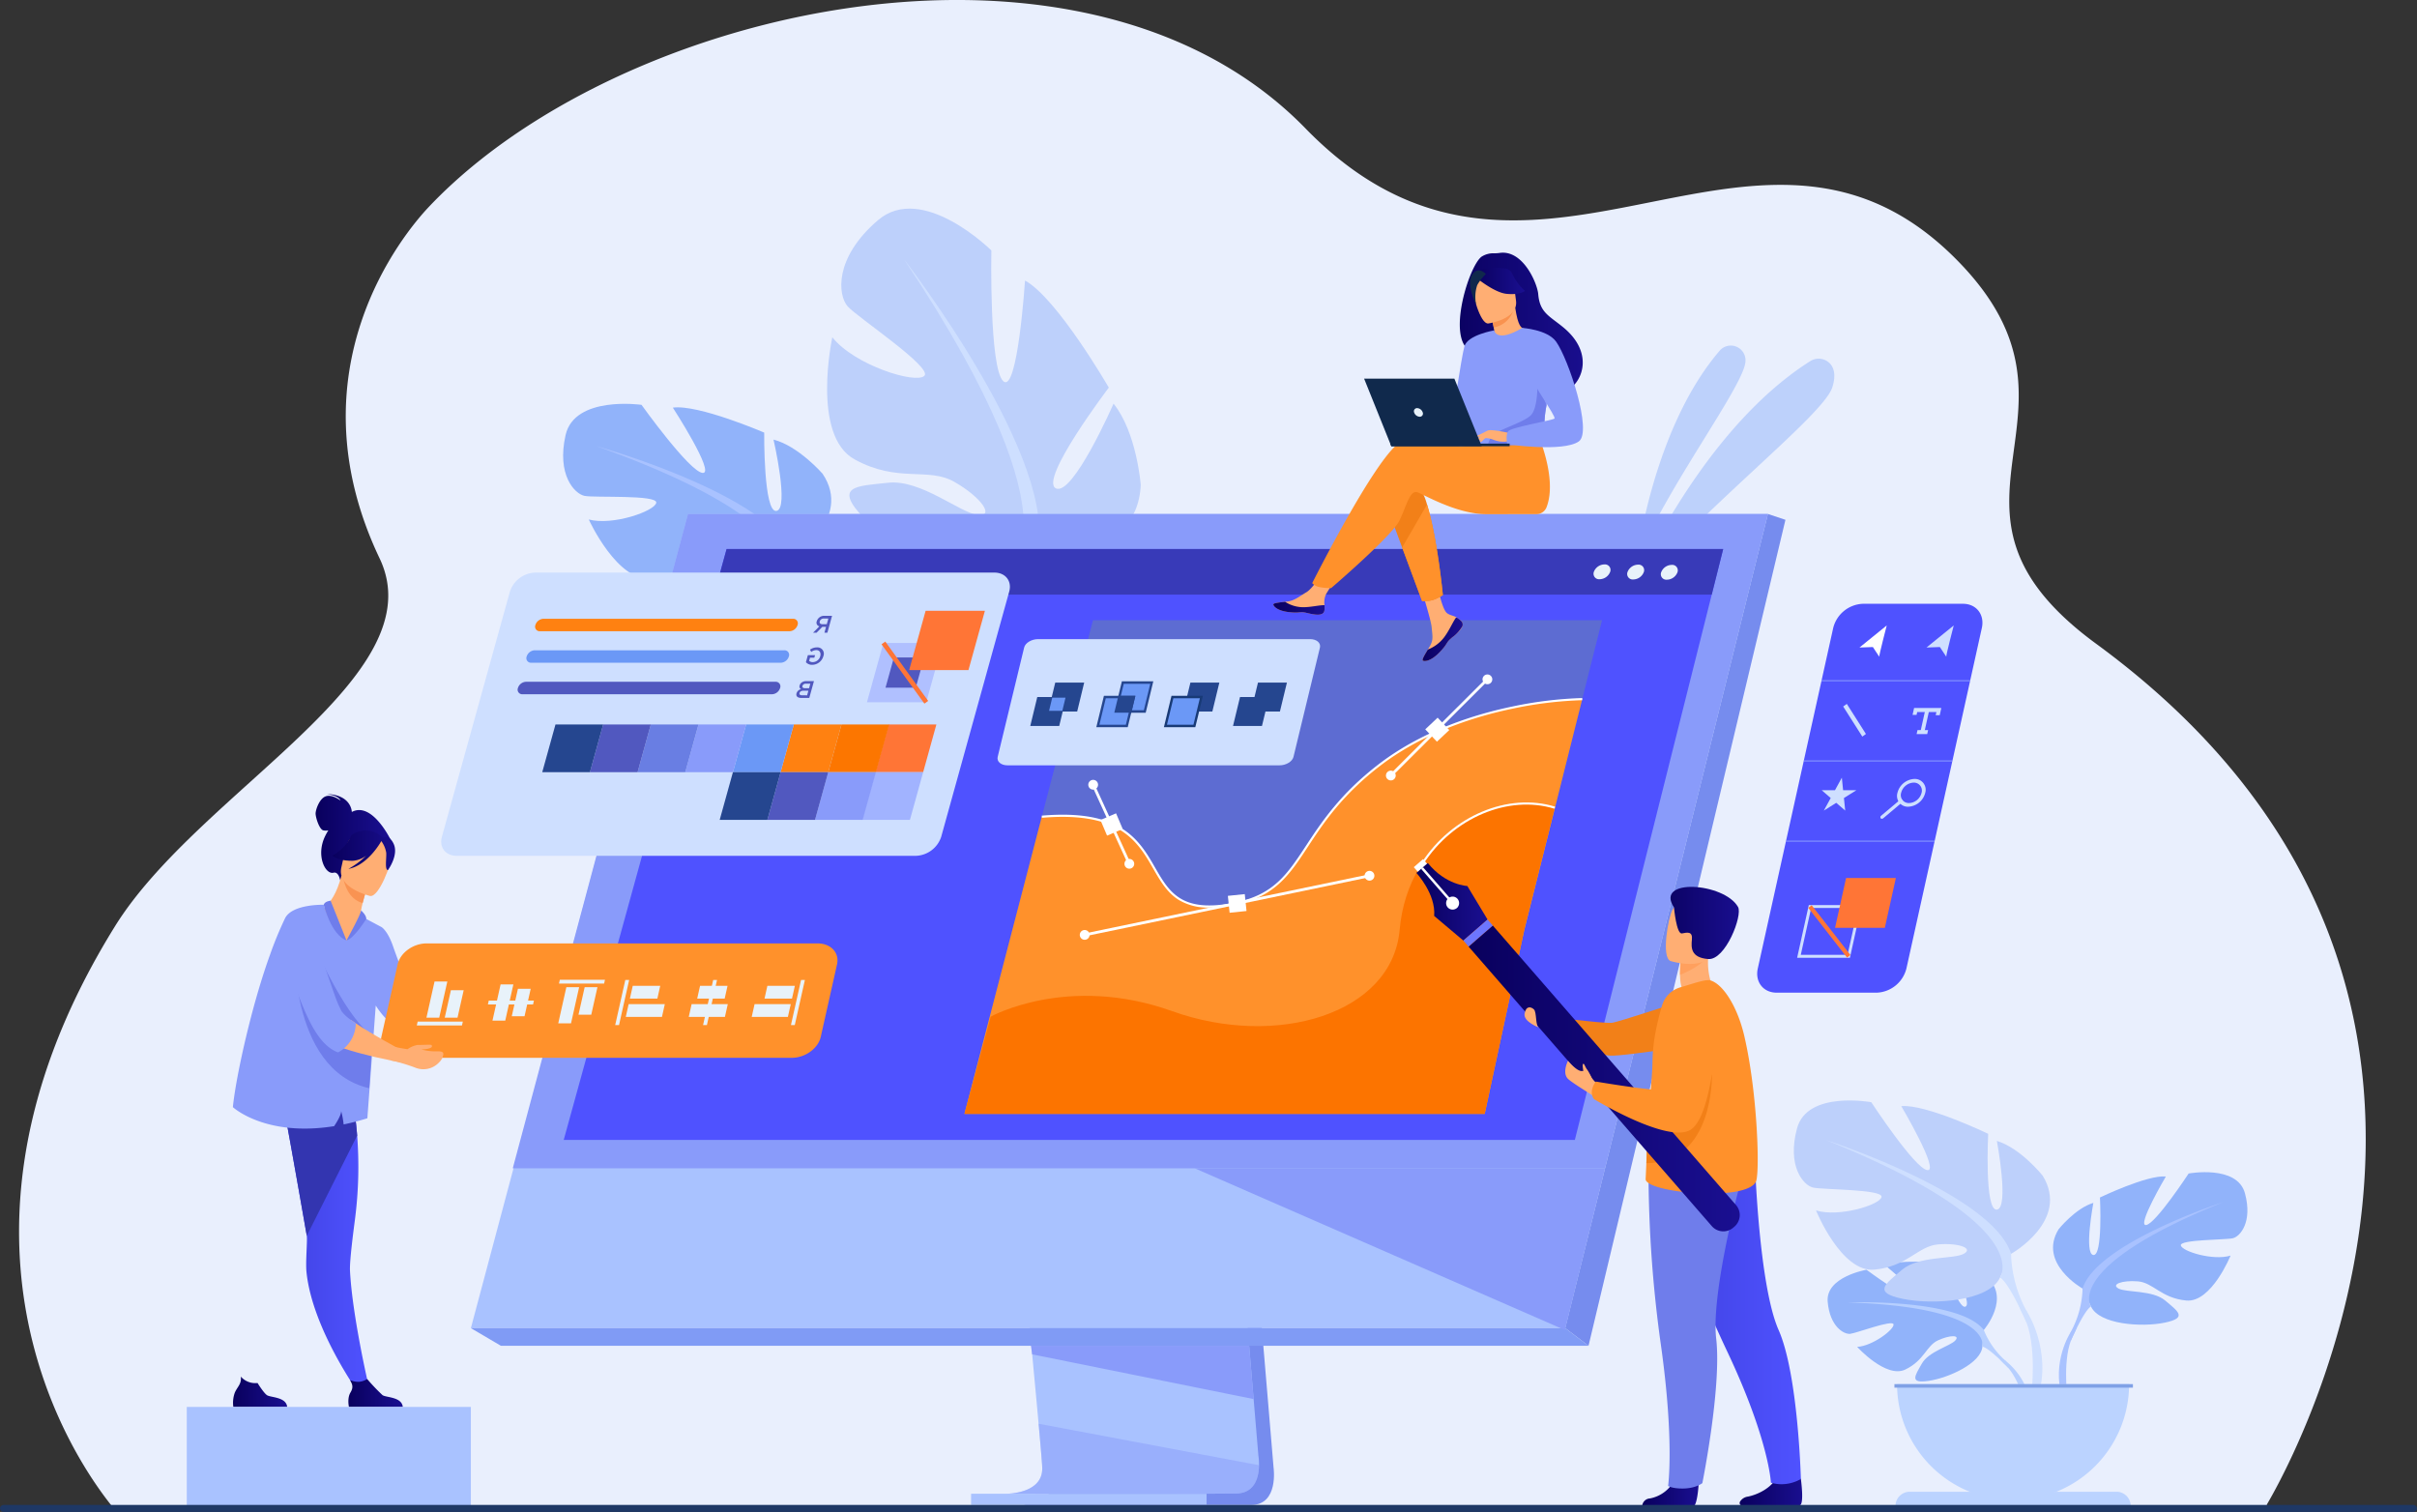 <svg xmlns="http://www.w3.org/2000/svg" xmlns:xlink="http://www.w3.org/1999/xlink" width="861.857" height="539.144" viewBox="0 0 861.857 539.144">
  <rect x="0" y="0" width="861.857" height="539.144" fill="#333333" stroke="none"/>
  <defs>
    <linearGradient id="linear-gradient" x1="-1.618" y1="0.5" x2="-0.618" y2="0.5" gradientUnits="objectBoundingBox">
      <stop offset="0" stop-color="#dae3fe"/>
      <stop offset="1" stop-color="#e9effd"/>
    </linearGradient>
    <linearGradient id="linear-gradient-2" x1="-3.19" y1="0.5" x2="-2.19" y2="0.5" gradientUnits="objectBoundingBox">
      <stop offset="0" stop-color="#4042e2"/>
      <stop offset="1" stop-color="#4f52ff"/>
    </linearGradient>
    <linearGradient id="linear-gradient-3" y1="0.5" x2="1" y2="0.5" gradientUnits="objectBoundingBox">
      <stop offset="0" stop-color="#09005d"/>
      <stop offset="1" stop-color="#1a0f91"/>
    </linearGradient>
    <linearGradient id="linear-gradient-4" x1="0" y1="0.5" x2="1" y2="0.5" xlink:href="#linear-gradient-2"/>
    <linearGradient id="linear-gradient-9" x1="-22.87" y1="0.5" x2="-21.87" y2="0.5" xlink:href="#linear-gradient-2"/>
  </defs>
  <g id="Group_1632" data-name="Group 1632" transform="translate(-973.104 -2130.942)">
    <g id="Group_1358" data-name="Group 1358">
      <path id="Path_2255" data-name="Path 2255" d="M1013.621,2668.843c49.29,0,767.315.177,767.729-1.108l.071-.163a.865.865,0,0,0,.07-.238c.274-.642,110.631-181.158-60.932-306.823-67.128-49.169,4.2-81.628-49.179-136.366-61.347-62.9-128.3,6.684-196.512-21.84-12.053-5.035-24.148-13.139-36.255-25.575-28.079-28.812-66.6-42.141-106.382-45.133-76.223-5.7-162,26.346-206.267,73.18-8.912,9.431-49.439,58.228-17.493,125.3,20.17,42.347-64.327,82.791-94.353,131.148C937.779,2584.17,1012.928,2667.241,1013.621,2668.843Z" fill="url(#linear-gradient)"/>
    </g>
    <g id="Group_1361" data-name="Group 1361">
      <g id="Group_1359" data-name="Group 1359" opacity="0.5">
        <path id="Path_2256" data-name="Path 2256" d="M1556.732,2330.763s5.592-46.838,29.592-74.788a5.238,5.238,0,0,1,9.191,3.545c0,.081,0,.164-.007.247C1595.2,2268.122,1568.326,2303.365,1556.732,2330.763Z" fill="#91b3fa"/>
      </g>
      <g id="Group_1360" data-name="Group 1360" opacity="0.5">
        <path id="Path_2257" data-name="Path 2257" d="M1553.815,2344.172s23.916-58.543,64.765-84.433a5.555,5.555,0,0,1,7.534,1.424c1.088,1.583,1.576,4.056.356,7.917C1623.215,2279.377,1577.657,2314.037,1553.815,2344.172Z" fill="#91b3fa"/>
      </g>
    </g>
    <g id="Group_1366" data-name="Group 1366">
      <g id="Group_1362" data-name="Group 1362">
        <path id="Path_2258" data-name="Path 2258" d="M1255.92,2329.286s21.414-13.184,10.495-29.421c0,0-8.608-9.892-17.486-12.16,0,0,5.705,24.652,1.052,25.43s-4.376-27.928-4.376-27.928-23.552-10.152-32.577-8.9c0,0,15.327,23.668,10.626,23.277s-21.794-24.279-21.794-24.279-23.857-3.405-27.077,10.783,3.21,20.949,6.753,21.681,26.039-.492,25.576,2.455-15.47,8.253-24.056,5.973c0,0,10.309,22.705,22.538,21.028s15.713-9.435,23.289-10.334,13.214.918,9.5,3.121-16.633,1.36-22.556,6.832-10.759,8.894.738,10.76,31.9-.441,35.626-9.379Z" fill="#91b3fa"/>
      </g>
      <g id="Group_1365" data-name="Group 1365">
        <g id="Group_1363" data-name="Group 1363">
          <path id="Path_2259" data-name="Path 2259" d="M1185.78,2290.025s62.2,17.337,70.14,39.261a46.672,46.672,0,0,0,6.729,21.1l.181,4.385s-7.047-14.642-10.64-16.542C1252.19,2338.225,1265.13,2318.364,1185.78,2290.025Z" fill="#a9c2ff"/>
        </g>
        <g id="Group_1364" data-name="Group 1364">
          <path id="Path_2260" data-name="Path 2260" d="M1262.649,2350.382s10.061,13.984,5.388,31.7l-2.462-.553s1.566-19.371-3.787-28.86S1262.649,2350.382,1262.649,2350.382Z" fill="#73b471"/>
        </g>
      </g>
    </g>
    <g id="Group_1371" data-name="Group 1371">
      <g id="Group_1367" data-name="Group 1367">
        <path id="Path_2261" data-name="Path 2261" d="M1342.569,2328.76s35.962,3.181,37.311-24.878c0,0-1.43-18.771-9.707-28.994,0,0-14.569,33.277-20.593,30.183s18.907-35.909,18.907-35.909-18.413-31.883-29.878-38.18c0,0-2.647,40.394-7.724,35.913s-4.276-46.642-4.276-46.642-24.551-24.377-40.423-10.8-14.267,26.873-10.814,30.754,30.4,21.76,27.343,24.756-24.889-3.762-32.82-13.748c0,0-7.6,34.982,7.921,43.535s26.182,2.611,35.676,8.071,14.428,12.387,8.261,11.738-20.318-12.7-31.829-11.473-20.013,1.015-8.376,13.022,37.1,26.841,49.063,19.747Z" fill="#bdd0fb"/>
      </g>
      <g id="Group_1370" data-name="Group 1370">
        <g id="Group_1368" data-name="Group 1368">
          <path id="Path_2262" data-name="Path 2262" d="M1295.472,2223.414s56.76,73.3,47.1,105.346c0,0-8.394,11.559-10.34,30.06l-3.551,5.2s4.44-22.9,1.933-28.17C1330.611,2335.854,1362.539,2324.082,1295.472,2223.414Z" fill="#cedfff"/>
        </g>
        <g id="Group_1369" data-name="Group 1369">
          <path id="Path_2263" data-name="Path 2263" d="M1332.229,2358.82s-.405,24.728-20.98,41.126l-2.361-2.748s18.413-20.962,20.384-36.477S1332.229,2358.82,1332.229,2358.82Z" fill="#9bd399"/>
        </g>
      </g>
    </g>
    <g id="Group_1390" data-name="Group 1390">
      <g id="Group_1376" data-name="Group 1376">
        <g id="Group_1372" data-name="Group 1372">
          <path id="Path_2264" data-name="Path 2264" d="M1680.494,2605.215s10.073-11.752.622-19.216c0,0-6.9-4.179-12.534-3.84,0,0,7.977,13.376,5.4,14.706s-7.814-15.545-7.814-15.545-15.711-1.524-20.765.906c0,0,13.431,10.991,10.6,11.645s-17.335-10.133-17.335-10.133-14.623,2.488-13.843,11.408,5.818,11.675,8.033,11.438,15.168-5.182,15.45-3.368-7.515,7.744-12.976,8.021c0,0,10.309,11.37,17.161,8.089s7.436-8.483,11.707-10.434,7.917-1.945,6.153.044-9.492,3.923-11.935,8.244-4.634,7.234,2.455,6.167,18.611-6.254,19.117-12.193Z" fill="#91b3fa"/>
        </g>
        <g id="Group_1375" data-name="Group 1375">
          <g id="Group_1373" data-name="Group 1373">
            <path id="Path_2265" data-name="Path 2265" d="M1632.009,2595.387s39.715-1.531,48.485,9.828a28.727,28.727,0,0,0,7.909,11.1l.93,2.535s-6.882-7.256-9.344-7.7C1679.989,2611.154,1683.84,2597.083,1632.009,2595.387Z" fill="#b6cfff"/>
          </g>
          <g id="Group_1374" data-name="Group 1374">
            <path id="Path_2266" data-name="Path 2266" d="M1688.4,2616.314a24.94,24.94,0,0,1,9.117,17.568l-1.548.139s-2.722-11.647-7.643-16.2S1688.4,2616.314,1688.4,2616.314Z" fill="#b6cfff"/>
          </g>
        </g>
      </g>
      <g id="Group_1381" data-name="Group 1381">
        <g id="Group_1377" data-name="Group 1377">
          <path id="Path_2267" data-name="Path 2267" d="M1715.712,2590.436s-16.023-8.973-8.546-21.15c0,0,5.982-7.478,12.392-9.4,0,0-3.419,18.159,0,18.586s2.35-20.509,2.35-20.509,16.877-8.118,23.5-7.478c0,0-10.468,17.733-7.05,17.3s15.169-18.373,15.169-18.373,17.3-3.205,20.082,7.05-1.709,15.382-4.273,16.024-19.014.427-18.587,2.563,11.537,5.555,17.732,3.632c0,0-6.836,16.878-15.809,16.023s-11.75-6.409-17.305-6.836-9.614,1.068-6.836,2.563,12.177.49,16.664,4.3,8.118,6.164-.214,7.873-23.287.641-26.278-5.769Z" fill="#91b3fa"/>
        </g>
        <g id="Group_1380" data-name="Group 1380">
          <g id="Group_1378" data-name="Group 1378">
            <path id="Path_2268" data-name="Path 2268" d="M1765.7,2559.672s-44.865,14.527-49.992,30.764a34.076,34.076,0,0,1-4.273,15.6v3.205s4.7-10.9,7.264-12.392C1718.7,2596.845,1708.662,2582.745,1765.7,2559.672Z" fill="#a9c2ff"/>
          </g>
          <g id="Group_1379" data-name="Group 1379">
            <path id="Path_2269" data-name="Path 2269" d="M1711.439,2606.032s-6.919,10.507-2.974,23.3l1.78-.478s-1.728-14.087,1.892-21.172S1711.439,2606.032,1711.439,2606.032Z" fill="#a9c2ff"/>
          </g>
        </g>
      </g>
      <g id="Group_1386" data-name="Group 1386">
        <g id="Group_1382" data-name="Group 1382">
          <path id="Path_2270" data-name="Path 2270" d="M1690.221,2578.062s21.121-11.829,11.264-27.881c0,0-7.885-9.856-16.333-12.391,0,0,4.506,23.937,0,24.5s-3.1-27.036-3.1-27.036-22.248-10.7-30.978-9.856c0,0,13.8,23.374,9.293,22.811s-19.995-24.219-19.995-24.219-22.811-4.225-26.472,9.293,2.253,20.277,5.632,21.122,25.064.563,24.5,3.379-15.207,7.322-23.374,4.788c0,0,9.012,22.247,20.84,21.121s15.489-8.449,22.811-9.012,12.673,1.408,9.012,3.38-16.053.645-21.967,5.673-10.7,8.126.282,10.379,30.7.845,34.639-7.6Z" fill="#bdd0fb"/>
        </g>
        <g id="Group_1385" data-name="Group 1385">
          <g id="Group_1383" data-name="Group 1383">
            <path id="Path_2271" data-name="Path 2271" d="M1624.322,2537.509s59.14,19.149,65.9,40.553a44.923,44.923,0,0,0,5.632,20.558v4.224s-6.2-14.363-9.575-16.334C1686.278,2586.51,1699.514,2567.923,1624.322,2537.509Z" fill="#cedfff"/>
          </g>
          <g id="Group_1384" data-name="Group 1384">
            <path id="Path_2272" data-name="Path 2272" d="M1695.853,2598.62s9.12,13.849,3.921,30.708l-2.347-.63s2.278-18.569-2.494-27.908S1695.853,2598.62,1695.853,2598.62Z" fill="#cedfff"/>
          </g>
        </g>
      </g>
      <g id="Group_1387" data-name="Group 1387">
        <path id="Path_2273" data-name="Path 2273" d="M1690.933,2665.887a41.373,41.373,0,0,1-41.374-41.373h82.747A41.373,41.373,0,0,1,1690.933,2665.887Z" fill="#bbd3ff"/>
      </g>
      <g id="Group_1388" data-name="Group 1388">
        <path id="Path_2274" data-name="Path 2274" d="M1648.988,2667.993h83.889a5.1,5.1,0,0,0-5.1-5.1h-73.681a5.1,5.1,0,0,0-5.1,5.1Z" fill="#bbd3ff"/>
      </g>
      <g id="Group_1389" data-name="Group 1389">
        <rect id="Rectangle_158" data-name="Rectangle 158" width="85.048" height="1.269" transform="translate(1733.666 2625.783) rotate(-180)" fill="#80a1e6"/>
      </g>
    </g>
    <g id="Group_1391" data-name="Group 1391">
      <path id="Path_2275" data-name="Path 2275" d="M1408.717,2434.108l18.515,220.138s1.939,13.344-7.986,13.367c-16.321.04-81.231,0-81.231,0s12.283-2.777,12.134-9.027c-.176-7.367-21.639-226.561-21.639-226.561Z" fill="#768cee"/>
    </g>
    <g id="Group_1392" data-name="Group 1392">
      <path id="Path_2276" data-name="Path 2276" d="M1331.9,2663.612c3.21.01,66.052.116,81.945-.088,6.926-.086,8.141-6.158,8.2-10.089a19.659,19.659,0,0,0-.21-3.276l-.482-5.722-1.227-14.583-1.084-12.884-1.392-16.556-1.173-13.974-13.155-156.423-80.209-2.082s9.04,91.732,15.434,158.5c.714,7.439,1.393,14.573,2.021,21.232q.306,3.189.59,6.228c.593,6.318,1.135,12.119,1.606,17.242.249,2.7.478,5.208.686,7.506.816,9.005,1.294,14.755,1.3,15.849a9.268,9.268,0,0,1-.156,1.782C1343.279,2663.295,1333.108,2663.612,1331.9,2663.612Z" fill="#a9c2ff"/>
    </g>
    <g id="Group_1393" data-name="Group 1393">
      <path id="Path_2277" data-name="Path 2277" d="M1603.507,2314.222l-45.1,181.146-6.175,24.809-21,84.373H1141.01l77.417-290.327Z" fill="#a9c2ff"/>
    </g>
    <g id="Group_1394" data-name="Group 1394">
      <path id="Path_2278" data-name="Path 2278" d="M1603.508,2314.222l6.25,2.083-70.217,294.546-8.31-6.3Z" fill="#768cee"/>
    </g>
    <g id="Group_1395" data-name="Group 1395">
      <path id="Path_2279" data-name="Path 2279" d="M1539.54,2610.851H1151.72l-10.709-6.3H1531.23Z" fill="#809bf5"/>
    </g>
    <g id="Group_1396" data-name="Group 1396">
      <rect id="Rectangle_159" data-name="Rectangle 159" width="83.969" height="3.99" transform="translate(1319.381 2663.612)" fill="#a9c2ff"/>
    </g>
    <g id="Group_1397" data-name="Group 1397">
      <path id="Path_2280" data-name="Path 2280" d="M1340.726,2610.85l.433,3.05,78.969,15.954-1.084-12.884-.516-6.12Z" fill="#899bfa"/>
    </g>
    <g id="Group_1398" data-name="Group 1398" opacity="0.5">
      <path id="Path_2281" data-name="Path 2281" d="M1331.9,2663.612c3.21.01,66.052.116,81.945-.088,6.926-.086,8.141-6.158,8.2-10.089l-78.595-14.787c.816,9.005,1.294,14.755,1.3,15.849a9.268,9.268,0,0,1-.156,1.782C1343.279,2663.295,1333.108,2663.612,1331.9,2663.612Z" fill="#899bfa"/>
    </g>
    <g id="Group_1399" data-name="Group 1399">
      <path id="Path_2282" data-name="Path 2282" d="M1603.508,2314.222h-385.08l-62.48,233.332H1545.42Z" fill="#899bfa"/>
    </g>
    <g id="Group_1400" data-name="Group 1400">
      <path id="Path_2283" data-name="Path 2283" d="M1174.11,2537.443h360.552l12.884-51.327,4.985-19.859,2.032-8.1,13.243-52.748.684-2.746,7-27.881,3.132-12.476,2.67-10.642,2.181-8.679,4.083-16.265H1232.2l-4.484,16.265-2.391,8.679-2.934,10.642-3.438,12.476L1196.3,2456.97v0l-1.918,6.964-.894,3.231-15.642,56.74Z" fill="url(#linear-gradient-2)"/>
    </g>
    <g id="Group_1401" data-name="Group 1401">
      <path id="Path_2284" data-name="Path 2284" d="M1317.01,2528.145h185.512l10.192-49.959,3.943-15.71,1.608-6.406,10.476-41.727.541-2.173,5.539-22.055,2.478-9.869,2.112-8.418,1.725-6.865,3.23-12.866H1362.845Z" fill="#5d6cd2"/>
    </g>
    <g id="Group_1402" data-name="Group 1402">
      <path id="Path_2285" data-name="Path 2285" d="M1399.118,2547.554,1531.1,2605.23l14.321-57.676Z" fill="#899bfa"/>
    </g>
    <g id="Group_1469" data-name="Group 1469">
      <g id="Group_1403" data-name="Group 1403">
        <path id="Path_2286" data-name="Path 2286" d="M1098.556,2420.491c-.019-.52-.421-6.118-8.948-6.41,0,0,4.193.5,4.917,2.343,0,0-2.855-2.278-5.18-1.545s-3.69,4.806-3.7,6.146,1.278,5.658,2.754,6.026a4.5,4.5,0,0,0,1.787,0,19.794,19.794,0,0,0-1.145,2.045c-3.4,6.984.106,13.81,2.986,13.055,1.848-.483,2.37,2.669,2.37,2.669l17.948-14.53S1105.749,2416.652,1098.556,2420.491Z" fill="url(#linear-gradient-3)"/>
      </g>
      <g id="Group_1404" data-name="Group 1404">
        <path id="Path_2287" data-name="Path 2287" d="M1147.47,2507.819c-1.5,1.327-5.482-3.231-6.03-3.837a.338.338,0,0,0-.058-.086l1.212-3.376s5.222-.2,6.088.663S1149.114,2506.405,1147.47,2507.819Z" fill="#ffae73"/>
      </g>
      <g id="Group_1405" data-name="Group 1405">
        <path id="Path_2288" data-name="Path 2288" d="M1104.8,2626.251l-3.812,1.419s-16.558-22.965-18.6-43.17c-.364-3.608.383-11.255.1-12.889-.131-.763-.292-1.681-.476-2.733-.538-3.084-1.279-7.3-2.126-12.11-1.948-11.058-4.472-25.2-6.433-35.587l1.027-.33,11.114-3.585,2.3-7.3,8.276-2.178s1.849,3.616,3.5,20.7c.3,2.241.583,4.712.791,7.392a146.317,146.317,0,0,1-.787,29.925c-.38,2.97-1.955,14.641-1.771,18.255C1098.742,2600.581,1104.8,2626.251,1104.8,2626.251Z" fill="url(#linear-gradient-4)"/>
      </g>
      <g id="Group_1406" data-name="Group 1406">
        <path id="Path_2289" data-name="Path 2289" d="M1100.466,2535.884l-17.971,35.727c-.131-.763-.292-1.681-.476-2.733-.538-3.084-1.279-7.3-2.126-12.11-1.948-11.058-4.472-25.2-6.433-35.587l1.027-.33,11.114-3.585,2.3-7.3,8.276-2.178s1.849,3.616,3.5,20.7C1099.98,2530.733,1100.258,2533.2,1100.466,2535.884Z" fill="#3335b0"/>
      </g>
      <g id="Group_1407" data-name="Group 1407">
        <path id="Path_2290" data-name="Path 2290" d="M1092.56,2512.376l-.416-3.567c-6.97,1.851-25.592-5.173-25.592-5.173s-6.752,5.935-5.866,20.162c.433,6.944,1.224,36.452,2.049,45.184.3,3.165-1.756,11.308-2.581,13.506-8.1,21.591,1.248,48.181,1.248,48.181l2.426-.978s15.351-55.656,16.935-61.552c2.992-11.147,5.4-25.648,7-36.841C1087.988,2531.308,1092.56,2512.376,1092.56,2512.376Z" fill="url(#linear-gradient-4)"/>
      </g>
      <g id="Group_1408" data-name="Group 1408">
        <path id="Path_2291" data-name="Path 2291" d="M1097.848,2470.985c-11.982.657-9.349-17.206-8.618-17.115,1.466-.766,4.1-4.485,5.621-10.707l.517.24,8.646,4.065s-.918,2.813-1.6,5.5c-.529,2.107-.909,4.143-.591,4.713.682.276,1.09.451,1.09.451l0,.009C1103.006,2458.367,1101.045,2470.811,1097.848,2470.985Z" fill="#ffae73"/>
      </g>
      <g id="Group_1409" data-name="Group 1409">
        <path id="Path_2292" data-name="Path 2292" d="M1104.014,2447.469s-.919,2.811-1.6,5.506c-5.054-1.41-6.589-6.722-7.051-9.57Z" fill="#f99352"/>
      </g>
      <g id="Group_1410" data-name="Group 1410">
        <path id="Path_2293" data-name="Path 2293" d="M1105.079,2450.446s-12.092-2.8-10.233-10.3,1.549-12.917,9.348-11.448,8.583,4.7,8.572,7.358S1108.272,2450.98,1105.079,2450.446Z" fill="#ffae73"/>
      </g>
      <g id="Group_1411" data-name="Group 1411">
        <path id="Path_2294" data-name="Path 2294" d="M1113.446,2431.795c-1.3-2.72-2.829-2.575-3.786-2.093a8.674,8.674,0,0,0-11.254-.962,14.764,14.764,0,0,1-6.794,7.3s1.858,1.9,7.242,1.86a8.867,8.867,0,0,0,4.8-1.808,28.941,28.941,0,0,1-6.305,4.7c6.74-1.29,11.259-9.092,11.722-9.921a9.754,9.754,0,0,1,1.755,4.154c.124,2.059-.584,6.059.595,6.21C1111.423,2441.236,1115.4,2435.873,1113.446,2431.795Z" fill="url(#linear-gradient-3)"/>
      </g>
      <g id="Group_1412" data-name="Group 1412">
        <path id="Path_2295" data-name="Path 2295" d="M1075.509,2632.651h-19.2a10.543,10.543,0,0,1,.543-5.146c.961-2.131,2.466-3.1,2.106-5.677a6.912,6.912,0,0,0,5.984,2.29c.34.552,2.195,3.5,3.332,4.319C1069.527,2629.338,1075.122,2629.017,1075.509,2632.651Z" fill="url(#linear-gradient-3)"/>
      </g>
      <g id="Group_1413" data-name="Group 1413">
        <path id="Path_2296" data-name="Path 2296" d="M1116.735,2632.651h-19.2s-.717-3.062.543-5.146c1.116-1.844.688-2.895-.138-4.42a7.463,7.463,0,0,0,3.234.609,6.761,6.761,0,0,0,2.855-1,69.015,69.015,0,0,0,5.471,5.747C1110.753,2629.338,1116.349,2629.017,1116.735,2632.651Z" fill="url(#linear-gradient-3)"/>
      </g>
      <g id="Group_1414" data-name="Group 1414">
        <path id="Path_2297" data-name="Path 2297" d="M1066.2,2480.953c1.033-3.348,2.1-6.562,3.18-9.526a130.155,130.155,0,0,1,5.346-12.987c2.522-5.186,13.794-4.86,13.794-4.86a27.581,27.581,0,0,0,8.137,12.7c3.181-1.868,5.549-8.435,5.549-8.435l6.962,3.705h0c.026.025,2.155,1.283,4.033,6.684,2.794,8.036,7.326,19.445,10.471,22.936a23.937,23.937,0,0,0,5.483,3.351v0c.056.084.1.127.127.127a25.749,25.749,0,0,1-2.15,4.033,10.977,10.977,0,0,1-3.842,3.784c-1.185-.573-3.323-1.415-4.229-1.972-3.277-2-8.158-4.891-11.975-10.977l-1.065,14.312-1.926,25.89c-2.962.922-5.782,1.642-8.456,2.194a31.635,31.635,0,0,0-.878-4.766c.031,1.361-1.562,3.967-2.506,5.384-24.587,3.939-36.114-6.786-36.114-6.786C1057.094,2516.255,1061.236,2497.052,1066.2,2480.953Z" fill="#899bfa"/>
      </g>
      <g id="Group_1415" data-name="Group 1415">
        <path id="Path_2298" data-name="Path 2298" d="M1091,2452.134s-2.045.138-2.484,1.446c0,0,2.669,10.745,8.135,12.7Z" fill="#6f7deb"/>
      </g>
      <g id="Group_1416" data-name="Group 1416">
        <path id="Path_2299" data-name="Path 2299" d="M1096.652,2466.281s5.223-9.425,5.2-10.7c0,0,1.985,1.759,1.854,3.065C1103.709,2458.648,1099.31,2465.694,1096.652,2466.281Z" fill="#6f7deb"/>
      </g>
      <g id="Group_1417" data-name="Group 1417">
        <path id="Path_2300" data-name="Path 2300" d="M1082.651,2462.458c.147.509,10.806,25.981,20.365,35.371,4.184,4.111-9.149,2.923-9.276,2.16S1082.651,2462.458,1082.651,2462.458Z" fill="#6f7deb"/>
      </g>
      <g id="Group_1418" data-name="Group 1418">
        <path id="Path_2301" data-name="Path 2301" d="M1105.683,2504.639l-.912,14.37c-29.153-6.772-26.708-53.2-26.708-53.2l14.64,30.229,12.848,8.4S1105.6,2504.5,1105.683,2504.639Z" fill="#6f7deb"/>
      </g>
      <g id="Group_1419" data-name="Group 1419">
        <path id="Path_2302" data-name="Path 2302" d="M1129.316,2494.607c-.007.031-.02.046-.038.046.011-.023.018-.041.023-.053C1129.324,2494.554,1129.329,2494.554,1129.316,2494.607Z" fill="#a9c2ff"/>
      </g>
      <g id="Group_1464" data-name="Group 1464">
        <g id="Group_1420" data-name="Group 1420">
          <path id="Path_2303" data-name="Path 2303" d="M1114.9,2474.819l-5.805,25.874c-.924,4.12,2.2,7.46,6.97,7.46h139.387c4.775,0,9.393-3.34,10.318-7.46l5.805-25.874a4.3,4.3,0,0,0,.084-.472c.6-3.9-2.463-6.987-7.054-6.987H1125.214c-4.591,0-9.038,3.085-10.19,6.987C1114.971,2474.506,1114.932,2474.661,1114.9,2474.819Z" fill="#ff912b"/>
        </g>
        <g id="Group_1463" data-name="Group 1463">
          <g id="Group_1427" data-name="Group 1427">
            <g id="Group_1422" data-name="Group 1422">
              <g id="Group_1421" data-name="Group 1421">
                <path id="Path_2304" data-name="Path 2304" d="M1255.138,2496.489h1.366l3.612-16.1h-1.367Z" fill="#e8f2fa"/>
              </g>
            </g>
            <g id="Group_1424" data-name="Group 1424">
              <g id="Group_1423" data-name="Group 1423">
                <path id="Path_2305" data-name="Path 2305" d="M1245.717,2487.035h9.8l1.022-4.556h-9.8Z" fill="#e8f2fa"/>
              </g>
            </g>
            <g id="Group_1426" data-name="Group 1426">
              <g id="Group_1425" data-name="Group 1425">
                <path id="Path_2306" data-name="Path 2306" d="M1241.152,2493.565h12.9l1.022-4.556h-12.9Z" fill="#e8f2fa"/>
              </g>
            </g>
          </g>
          <g id="Group_1434" data-name="Group 1434">
            <g id="Group_1429" data-name="Group 1429">
              <g id="Group_1428" data-name="Group 1428">
                <path id="Path_2307" data-name="Path 2307" d="M1223.805,2496.489h1.367l3.612-16.1h-1.367Z" fill="#e8f2fa"/>
              </g>
            </g>
            <g id="Group_1431" data-name="Group 1431">
              <g id="Group_1430" data-name="Group 1430">
                <path id="Path_2308" data-name="Path 2308" d="M1221.712,2487.035h9.8l1.022-4.556h-9.8Z" fill="#e8f2fa"/>
              </g>
            </g>
            <g id="Group_1433" data-name="Group 1433">
              <g id="Group_1432" data-name="Group 1432">
                <path id="Path_2309" data-name="Path 2309" d="M1218.7,2493.565h12.9l1.022-4.556h-12.9Z" fill="#e8f2fa"/>
              </g>
            </g>
          </g>
          <g id="Group_1441" data-name="Group 1441">
            <g id="Group_1436" data-name="Group 1436">
              <g id="Group_1435" data-name="Group 1435">
                <path id="Path_2310" data-name="Path 2310" d="M1192.469,2496.489h1.367l3.612-16.1h-1.367Z" fill="#e8f2fa"/>
              </g>
            </g>
            <g id="Group_1438" data-name="Group 1438">
              <g id="Group_1437" data-name="Group 1437">
                <path id="Path_2311" data-name="Path 2311" d="M1197.71,2487.035h9.8l1.022-4.556h-9.8Z" fill="#e8f2fa"/>
              </g>
            </g>
            <g id="Group_1440" data-name="Group 1440">
              <g id="Group_1439" data-name="Group 1439">
                <path id="Path_2312" data-name="Path 2312" d="M1196.245,2493.565h12.9l1.022-4.556h-12.9Z" fill="#e8f2fa"/>
              </g>
            </g>
          </g>
          <g id="Group_1448" data-name="Group 1448">
            <g id="Group_1443" data-name="Group 1443">
              <g id="Group_1442" data-name="Group 1442">
                <path id="Path_2313" data-name="Path 2313" d="M1172.419,2481.692h16.1l.307-1.367h-16.1Z" fill="#e8f2fa"/>
              </g>
            </g>
            <g id="Group_1445" data-name="Group 1445">
              <g id="Group_1444" data-name="Group 1444">
                <path id="Path_2314" data-name="Path 2314" d="M1181.585,2482.975l-2.2,9.8h4.556l2.2-9.8Z" fill="#e8f2fa"/>
              </g>
            </g>
            <g id="Group_1447" data-name="Group 1447">
              <g id="Group_1446" data-name="Group 1446">
                <path id="Path_2315" data-name="Path 2315" d="M1175.055,2482.975l-2.893,12.9h4.556l2.894-12.9Z" fill="#e8f2fa"/>
              </g>
            </g>
          </g>
          <g id="Group_1455" data-name="Group 1455">
            <g id="Group_1450" data-name="Group 1450">
              <g id="Group_1449" data-name="Group 1449">
                <path id="Path_2316" data-name="Path 2316" d="M1147.082,2489.123h16.1l.307-1.366h-16.1Z" fill="#e8f2fa"/>
              </g>
            </g>
            <g id="Group_1452" data-name="Group 1452">
              <g id="Group_1451" data-name="Group 1451">
                <path id="Path_2317" data-name="Path 2317" d="M1157.788,2483.542l-2.2,9.8h4.556l2.2-9.8Z" fill="#e8f2fa"/>
              </g>
            </g>
            <g id="Group_1454" data-name="Group 1454">
              <g id="Group_1453" data-name="Group 1453">
                <path id="Path_2318" data-name="Path 2318" d="M1151.605,2481.992l-2.894,12.9h4.556l2.893-12.9Z" fill="#e8f2fa"/>
              </g>
            </g>
          </g>
          <g id="Group_1462" data-name="Group 1462">
            <g id="Group_1457" data-name="Group 1457">
              <g id="Group_1456" data-name="Group 1456">
                <path id="Path_2319" data-name="Path 2319" d="M1121.731,2496.612h16.1l.307-1.366h-16.1Z" fill="#e8f2fa"/>
              </g>
            </g>
            <g id="Group_1459" data-name="Group 1459">
              <g id="Group_1458" data-name="Group 1458">
                <path id="Path_2320" data-name="Path 2320" d="M1133.889,2484.051l-2.2,9.8h4.556l2.2-9.8Z" fill="#e8f2fa"/>
              </g>
            </g>
            <g id="Group_1461" data-name="Group 1461">
              <g id="Group_1460" data-name="Group 1460">
                <path id="Path_2321" data-name="Path 2321" d="M1128.055,2480.951l-2.893,12.9h4.556l2.894-12.9Z" fill="#e8f2fa"/>
              </g>
            </g>
          </g>
        </g>
      </g>
      <g id="Group_1468" data-name="Group 1468">
        <g id="Group_1465" data-name="Group 1465">
          <path id="Path_2322" data-name="Path 2322" d="M1128.9,2505.837a18.615,18.615,0,0,1-5.545-.672s4.63-.066,3.646-1.529c-.179-.266-2.48-.065-5.05-.065a8.955,8.955,0,0,0-3.524,1.511c-1.862-.246-3.554-.607-4.1-.725a.916.916,0,0,1-.2-.058l-1.644,4.79s.346.086.952.2a64.462,64.462,0,0,1,7.645,2.338,7.648,7.648,0,0,0,8.6-1.847,4.8,4.8,0,0,0,1.524-3.016C1131.141,2505.8,1129.865,2505.842,1128.9,2505.837Z" fill="#ffae73"/>
        </g>
        <g id="Group_1466" data-name="Group 1466">
          <path id="Path_2323" data-name="Path 2323" d="M1117.726,2506.205l-1.01,3.692s-1.269-.232-3.29-.606c-.606-.117-.951-.2-.951-.2-1.616-.316-3.548-.748-5.654-1.211h-.031c-3.6-.865-7.643-1.9-11.048-3.059-.3-.107-.606-.214-.9-.32-2.013-.743,1.878-10.959,3.638-9.69.466.339.967.687,1.492,1.046,2.918,1.982,6.633,4.191,9.933,6.051,1.616.923,3.145,1.761,4.415,2.453C1116.37,2505.482,1117.726,2506.205,1117.726,2506.205Z" fill="#ffae73"/>
        </g>
        <g id="Group_1467" data-name="Group 1467">
          <path id="Path_2324" data-name="Path 2324" d="M1099.974,2495.854a11.9,11.9,0,0,1-6.319,10.369c-7.549-2.725-11.587-13.982-14.7-21.715-.433-1.066-.837-2.135-1.239-3.173a78.749,78.749,0,0,1-3.29-10.964c-.433-1.962,7.961-11.857,9.03-9.519,1.644,3.72,3.374,8.54,4.99,13.328.9,2.626,1.761,5.252,2.626,7.674.491,1.471.982,2.855,1.443,4.125a39.872,39.872,0,0,0,2.422,5.626,13.975,13.975,0,0,0,3.549,3.2C1098.948,2495.147,1099.449,2495.5,1099.974,2495.854Z" fill="#899bfa"/>
        </g>
      </g>
    </g>
    <g id="Group_1470" data-name="Group 1470">
      <path id="Path_2325" data-name="Path 2325" d="M1227.717,2342.987h355.758l4.083-16.265H1232.2Z" fill="#383ab8"/>
    </g>
    <g id="Group_1474" data-name="Group 1474">
      <g id="Group_1471" data-name="Group 1471">
        <path id="Path_2326" data-name="Path 2326" d="M1565.449,2335a1.971,1.971,0,0,0,2.061,2.66,4.09,4.09,0,0,0,3.738-2.619,1.971,1.971,0,0,0-2.061-2.66A4.09,4.09,0,0,0,1565.449,2335Z" fill="#e8f2fa"/>
      </g>
      <g id="Group_1472" data-name="Group 1472">
        <path id="Path_2327" data-name="Path 2327" d="M1553.452,2334.918a1.97,1.97,0,0,0,2.061,2.66,4.088,4.088,0,0,0,3.737-2.62,1.97,1.97,0,0,0-2.06-2.659A4.087,4.087,0,0,0,1553.452,2334.918Z" fill="#e8f2fa"/>
      </g>
      <g id="Group_1473" data-name="Group 1473">
        <path id="Path_2328" data-name="Path 2328" d="M1541.455,2334.835a1.969,1.969,0,0,0,2.06,2.659,4.088,4.088,0,0,0,3.738-2.619,1.97,1.97,0,0,0-2.061-2.659A4.086,4.086,0,0,0,1541.455,2334.835Z" fill="#e8f2fa"/>
      </g>
    </g>
    <g id="Group_1475" data-name="Group 1475">
      <path id="Path_2329" data-name="Path 2329" d="M1537.3,2380.246s-41.875.159-72.241,23.438-25.989,44.167-51.186,49.4c-41.29,8.58-15.657-35.487-69.275-30.9l-27.587,105.961h185.512l14.136-65.668Z" fill="#ff912b"/>
    </g>
    <g id="Group_1476" data-name="Group 1476">
      <path id="Path_2330" data-name="Path 2330" d="M1404.313,2454.586a47.876,47.876,0,0,0,9.637-1.125c13.907-2.89,19.034-10.692,25.526-20.569,5.379-8.185,12.073-18.371,25.814-28.905,8.626-6.613,23.844-15.517,47.353-20.378a138.819,138.819,0,0,1,24.657-2.981l0-.764a139.724,139.724,0,0,0-24.81,3c-13.054,2.7-31.919,8.451-47.663,20.52-13.843,10.613-20.577,20.859-25.988,29.091-6.644,10.11-11.445,17.415-25.043,20.241-19.363,4.024-23.741-3.586-28.812-12.4-5.649-9.814-12.055-20.941-40.417-18.514l.065.761c27.884-2.384,34.155,8.517,39.69,18.134,2.566,4.458,4.989,8.669,9.289,11.27A20.171,20.171,0,0,0,1404.313,2454.586Z" fill="#fff"/>
    </g>
    <g id="Group_1477" data-name="Group 1477">
      <path id="Path_2331" data-name="Path 2331" d="M1527.52,2418.964l-10.646,42.42-14.352,66.76H1317.01l9.354-34.664s27.461-15.306,64.7-1.966,78.468,1.029,81.122-28.977C1475.18,2428.7,1506.266,2412.407,1527.52,2418.964Z" fill="#fc7400"/>
    </g>
    <g id="Group_1478" data-name="Group 1478">
      <path id="Path_2332" data-name="Path 2332" d="M1480.65,2439.034c10.663-16.487,30.327-24.774,46.758-19.7l.225-.73c-16.751-5.168-36.779,3.252-47.624,20.02Z" fill="#fff"/>
    </g>
    <g id="Group_1483" data-name="Group 1483">
      <g id="Group_1479" data-name="Group 1479">
        <rect id="Rectangle_160" data-name="Rectangle 160" width="6.059" height="6.059" transform="translate(1417.586 2455.806) rotate(174.102)" fill="#fff"/>
      </g>
      <g id="Group_1480" data-name="Group 1480">
        <rect id="Rectangle_161" data-name="Rectangle 161" width="103.728" height="1.004" transform="translate(1359.778 2463.833) rotate(-11.733)" fill="#fff"/>
      </g>
      <g id="Group_1481" data-name="Group 1481">
        <path id="Path_2333" data-name="Path 2333" d="M1463.172,2443.053a1.74,1.74,0,1,0-1.552,1.91A1.74,1.74,0,0,0,1463.172,2443.053Z" fill="#fff"/>
      </g>
      <g id="Group_1482" data-name="Group 1482">
        <path id="Path_2334" data-name="Path 2334" d="M1361.611,2464.146a1.74,1.74,0,1,0-1.552,1.91A1.74,1.74,0,0,0,1361.611,2464.146Z" fill="#fff"/>
      </g>
    </g>
    <g id="Group_1488" data-name="Group 1488">
      <g id="Group_1484" data-name="Group 1484">
        <rect id="Rectangle_162" data-name="Rectangle 162" width="6.059" height="6.059" transform="matrix(-0.728, 0.686, -0.686, -0.728, 1489.894, 2391.274)" fill="#fff"/>
      </g>
      <g id="Group_1485" data-name="Group 1485">
        <rect id="Rectangle_163" data-name="Rectangle 163" width="48.614" height="1.004" transform="matrix(0.708, -0.706, 0.706, 0.708, 1468.69, 2407.144)" fill="#fff"/>
      </g>
      <g id="Group_1486" data-name="Group 1486">
        <path id="Path_2335" data-name="Path 2335" d="M1504.838,2372.1a1.74,1.74,0,1,0-.255,2.447A1.74,1.74,0,0,0,1504.838,2372.1Z" fill="#fff"/>
      </g>
      <g id="Group_1487" data-name="Group 1487">
        <path id="Path_2336" data-name="Path 2336" d="M1470.4,2406.4a1.74,1.74,0,1,0-.255,2.447A1.738,1.738,0,0,0,1470.4,2406.4Z" fill="#fff"/>
      </g>
    </g>
    <g id="Group_1493" data-name="Group 1493">
      <g id="Group_1489" data-name="Group 1489">
        <rect id="Rectangle_164" data-name="Rectangle 164" width="6.059" height="6.059" transform="translate(1367.862 2428.921) rotate(-113.004)" fill="#fff"/>
      </g>
      <g id="Group_1490" data-name="Group 1490">
        <rect id="Rectangle_165" data-name="Rectangle 165" width="1.004" height="31.006" transform="matrix(0.909, -0.416, 0.416, 0.909, 1362.448, 2410.992)" fill="#fff"/>
      </g>
      <g id="Group_1491" data-name="Group 1491">
        <path id="Path_2337" data-name="Path 2337" d="M1376.366,2440.625a1.74,1.74,0,1,0-2.207-1.088A1.741,1.741,0,0,0,1376.366,2440.625Z" fill="#fff"/>
      </g>
      <g id="Group_1492" data-name="Group 1492">
        <path id="Path_2338" data-name="Path 2338" d="M1363.468,2412.43a1.74,1.74,0,1,0-2.207-1.089A1.74,1.74,0,0,0,1363.468,2412.43Z" fill="#fff"/>
      </g>
    </g>
    <g id="Group_1518" data-name="Group 1518">
      <g id="Group_1494" data-name="Group 1494">
        <path id="Path_2339" data-name="Path 2339" d="M1338.289,2361.872l-9.429,38.968c-.4,1.668,1.17,3.019,3.515,3.019h96.987c2.345,0,4.573-1.351,4.976-3.019l9.429-38.968c.4-1.668-1.171-3.019-3.515-3.019h-96.987C1340.92,2358.853,1338.692,2360.2,1338.289,2361.872Z" fill="#cedfff"/>
      </g>
      <g id="Group_1517" data-name="Group 1517">
        <g id="Group_1497" data-name="Group 1497">
          <g id="Group_1495" data-name="Group 1495">
            <path id="Path_2340" data-name="Path 2340" d="M1419.182,2384.667H1429.5l2.5-10.322H1421.68Z" fill="#25468f"/>
          </g>
          <g id="Group_1496" data-name="Group 1496">
            <path id="Path_2341" data-name="Path 2341" d="M1412.772,2389.828h10.322l2.5-10.322H1415.27Z" fill="#25468f"/>
          </g>
        </g>
        <g id="Group_1502" data-name="Group 1502">
          <g id="Group_1498" data-name="Group 1498">
            <path id="Path_2342" data-name="Path 2342" d="M1395.084,2384.667h10.322l2.5-10.322h-10.322Z" fill="#25468f"/>
          </g>
          <g id="Group_1501" data-name="Group 1501">
            <g id="Group_1499" data-name="Group 1499">
              <path id="Path_2343" data-name="Path 2343" d="M1388.674,2389.828H1399l2.5-10.322h-10.322Z" fill="#6b98f6"/>
            </g>
            <g id="Group_1500" data-name="Group 1500">
              <path id="Path_2344" data-name="Path 2344" d="M1390.838,2379.065h11.2l-2.711,11.2h-11.2Zm10.109.882h-9.441l-2.285,9.44h9.442Z" fill="#183a76"/>
            </g>
          </g>
        </g>
        <g id="Group_1509" data-name="Group 1509">
          <g id="Group_1503" data-name="Group 1503">
            <path id="Path_2345" data-name="Path 2345" d="M1370.986,2384.667h10.322l2.5-10.322h-10.322Z" fill="#6b98f6"/>
          </g>
          <g id="Group_1504" data-name="Group 1504">
            <path id="Path_2346" data-name="Path 2346" d="M1373.15,2373.9h11.2l-2.711,11.2h-11.2Zm10.109.881h-9.441l-2.285,9.441h9.442Z" fill="#25468f"/>
          </g>
          <g id="Group_1505" data-name="Group 1505">
            <path id="Path_2347" data-name="Path 2347" d="M1364.576,2389.828H1374.9l2.5-10.322h-10.322Z" fill="#6b98f6"/>
          </g>
          <g id="Group_1506" data-name="Group 1506">
            <path id="Path_2348" data-name="Path 2348" d="M1366.74,2379.065h11.2l-2.711,11.2h-11.2Zm10.109.882h-9.442l-2.284,9.44h9.441Z" fill="#25468f"/>
          </g>
          <g id="Group_1508" data-name="Group 1508">
            <g id="Group_1507" data-name="Group 1507">
              <path id="Path_2349" data-name="Path 2349" d="M1370.441,2385.086h6.079l1.457-6.024H1371.9Z" fill="#25468f"/>
            </g>
          </g>
        </g>
        <g id="Group_1516" data-name="Group 1516">
          <g id="Group_1511" data-name="Group 1511">
            <g id="Group_1510" data-name="Group 1510">
              <path id="Path_2350" data-name="Path 2350" d="M1346.888,2384.667h10.322l2.5-10.322h-10.322Z" fill="#25468f"/>
            </g>
          </g>
          <g id="Group_1513" data-name="Group 1513">
            <g id="Group_1512" data-name="Group 1512">
              <path id="Path_2351" data-name="Path 2351" d="M1340.478,2389.828H1350.8l2.5-10.322h-10.322Z" fill="#25468f"/>
            </g>
          </g>
          <g id="Group_1515" data-name="Group 1515">
            <g id="Group_1514" data-name="Group 1514">
              <path id="Path_2352" data-name="Path 2352" d="M1347.18,2384.417h4.729l1.134-4.686h-4.729Z" fill="#6b98f6"/>
            </g>
          </g>
        </g>
      </g>
    </g>
    <g id="Group_1550" data-name="Group 1550">
      <g id="Group_1519" data-name="Group 1519">
        <path id="Path_2353" data-name="Path 2353" d="M1606.616,2484.926h35.741a11.378,11.378,0,0,0,10.542-8.631l26.891-121.413c1.055-4.766-1.953-8.63-6.719-8.63H1637.33a11.378,11.378,0,0,0-10.542,8.63L1599.9,2476.295C1598.841,2481.062,1601.85,2484.926,1606.616,2484.926Z" fill="url(#linear-gradient-9)"/>
      </g>
      <g id="Group_1521" data-name="Group 1521">
        <g id="Group_1520" data-name="Group 1520">
          <rect id="Rectangle_166" data-name="Rectangle 166" width="53.001" height="0.229" transform="translate(1622.628 2373.552)" fill="#a9c2ff"/>
        </g>
      </g>
      <g id="Group_1523" data-name="Group 1523">
        <g id="Group_1522" data-name="Group 1522">
          <rect id="Rectangle_167" data-name="Rectangle 167" width="53.002" height="0.23" transform="translate(1616.291 2402.161)" fill="#a9c2ff"/>
        </g>
      </g>
      <g id="Group_1525" data-name="Group 1525">
        <g id="Group_1524" data-name="Group 1524">
          <rect id="Rectangle_168" data-name="Rectangle 168" width="53.002" height="0.23" transform="translate(1609.955 2430.77)" fill="#a9c2ff"/>
        </g>
      </g>
      <g id="Group_1526" data-name="Group 1526">
        <path id="Path_2354" data-name="Path 2354" d="M1643.206,2365.117c-.068-.613,2.672-11.14,2.672-11.14l-9.715,7.869,4.774-.17Z" fill="#fff"/>
      </g>
      <g id="Group_1529" data-name="Group 1529">
        <g id="Group_1528" data-name="Group 1528">
          <g id="Group_1527" data-name="Group 1527">
            <path id="Path_2355" data-name="Path 2355" d="M1618.091,2453.688h18.824l-4.164,18.8h-18.824Zm17.519,1.046h-16.679l-3.7,16.705h16.679Z" fill="#cedfff"/>
          </g>
        </g>
      </g>
      <g id="Group_1530" data-name="Group 1530">
        <path id="Path_2356" data-name="Path 2356" d="M1627.452,2461.8H1645.2l3.932-17.752h-17.752Z" fill="#ff7536"/>
      </g>
      <g id="Group_1532" data-name="Group 1532">
        <g id="Group_1531" data-name="Group 1531">
          <rect id="Rectangle_169" data-name="Rectangle 169" width="1.517" height="22.497" transform="translate(1617.912 2454.677) rotate(-37.902)" fill="#ff7536"/>
        </g>
      </g>
      <g id="Group_1549" data-name="Group 1549">
        <g id="Group_1533" data-name="Group 1533">
          <path id="Path_2357" data-name="Path 2357" d="M1667.1,2365.117c-.069-.613,2.671-11.14,2.671-11.14l-9.715,7.869,4.774-.17Z" fill="#cedfff"/>
        </g>
        <g id="Group_1540" data-name="Group 1540">
          <g id="Group_1535" data-name="Group 1535">
            <g id="Group_1534" data-name="Group 1534">
              <path id="Path_2358" data-name="Path 2358" d="M1663.342,2385.972h1.431l.566-2.555h-9.709l-.543,2.453h1.431l.227-1.022h6.848Z" fill="#cedfff"/>
            </g>
          </g>
          <g id="Group_1537" data-name="Group 1537">
            <g id="Group_1536" data-name="Group 1536">
              <path id="Path_2359" data-name="Path 2359" d="M1657.822,2392.206h1.431l1.788-8.074h-1.431Z" fill="#cedfff"/>
            </g>
          </g>
          <g id="Group_1539" data-name="Group 1539">
            <g id="Group_1538" data-name="Group 1538">
              <path id="Path_2360" data-name="Path 2360" d="M1656.533,2392.717h3.781l.317-1.431h-3.781Z" fill="#cedfff"/>
            </g>
          </g>
        </g>
        <g id="Group_1542" data-name="Group 1542">
          <g id="Group_1541" data-name="Group 1541">
            <path id="Path_2361" data-name="Path 2361" d="M1637.17,2393.609l1.292-.931-6.821-10.731-1.292.931Z" fill="#cedfff"/>
          </g>
        </g>
        <g id="Group_1547" data-name="Group 1547">
          <g id="Group_1544" data-name="Group 1544">
            <g id="Group_1543" data-name="Group 1543">
              <path id="Path_2362" data-name="Path 2362" d="M1649.7,2413.666a6.536,6.536,0,0,1,6.049-4.953,3.856,3.856,0,0,1,3.856,4.953,6.538,6.538,0,0,1-6.05,4.952A3.854,3.854,0,0,1,1649.7,2413.666Zm1.308,0a2.837,2.837,0,0,0,2.837,3.644,4.811,4.811,0,0,0,4.451-3.644,2.836,2.836,0,0,0-2.837-3.644A4.81,4.81,0,0,0,1651.013,2413.666Z" fill="#cedfff"/>
            </g>
          </g>
          <g id="Group_1546" data-name="Group 1546">
            <g id="Group_1545" data-name="Group 1545">
              <path id="Path_2363" data-name="Path 2363" d="M1644.136,2422.917a.813.813,0,0,0,.515-.2l6.585-5.544a.685.685,0,0,0,.189-.925.657.657,0,0,0-.929.016l-6.585,5.544a.684.684,0,0,0-.189.925A.52.52,0,0,0,1644.136,2422.917Z" fill="#cedfff"/>
            </g>
          </g>
        </g>
        <g id="Group_1548" data-name="Group 1548">
          <path id="Path_2364" data-name="Path 2364" d="M1629.87,2408.257l-2.452,4.487H1622.7l3.2,2.773-2.452,4.487,4.431-2.773,3.2,2.773-.464-4.487,4.431-2.773h-4.718Z" fill="#cedfff"/>
        </g>
      </g>
    </g>
    <g id="Group_1579" data-name="Group 1579">
      <g id="Group_1551" data-name="Group 1551">
        <path id="Path_2365" data-name="Path 2365" d="M1174.225,2368.982s-.129,7.07.932,6.939,2.5-5.928,2.512-5.841-.48,6.1.853,6.4,2.688-6.361,2.688-6.361-.9,5.716.044,5.868,2.415-5.391,2.8-5.407-1.244,4.754-.1,5,3.694-6.466,2.829-7.321-2.21.06-2.21.06-1.661-1.232-2.938-.534c0,0-2.992-.6-3.891.729A2.364,2.364,0,0,0,1174.225,2368.982Z" fill="#fa8b79"/>
      </g>
      <g id="Group_1578" data-name="Group 1578">
        <g id="Group_1552" data-name="Group 1552">
          <path id="Path_2366" data-name="Path 2366" d="M1154.929,2341.9l-24.254,87.452c-1.038,3.742,1.329,6.776,5.287,6.776h163.71a9.86,9.86,0,0,0,9.045-6.776l24.254-87.452c1.038-3.742-1.329-6.776-5.287-6.776h-163.71A9.861,9.861,0,0,0,1154.929,2341.9Z" fill="#cedfff"/>
        </g>
        <g id="Group_1557" data-name="Group 1557">
          <g id="Group_1553" data-name="Group 1553">
            <path id="Path_2367" data-name="Path 2367" d="M1282.247,2381.356h21.142l5.864-21.142H1288.11Z" fill="#b0c0ff"/>
          </g>
          <g id="Group_1554" data-name="Group 1554">
            <path id="Path_2368" data-name="Path 2368" d="M1288.861,2376.178h10.786l2.991-10.786h-10.786Z" fill="#5158bf"/>
          </g>
          <g id="Group_1555" data-name="Group 1555">
            <rect id="Rectangle_170" data-name="Rectangle 170" width="1.66" height="26.085" transform="matrix(0.811, -0.586, 0.586, 0.811, 1287.438, 2360.699)" fill="#ff7536"/>
          </g>
          <g id="Group_1556" data-name="Group 1556">
            <path id="Path_2369" data-name="Path 2369" d="M1297.295,2369.895h21.142l5.864-21.143h-21.143Z" fill="#ff7536"/>
          </g>
        </g>
        <g id="Group_1570" data-name="Group 1570">
          <g id="Group_1558" data-name="Group 1558">
            <path id="Path_2370" data-name="Path 2370" d="M1285.284,2406.3h17l4.714-17h-17Z" fill="#ff7536"/>
          </g>
          <g id="Group_1559" data-name="Group 1559">
            <path id="Path_2371" data-name="Path 2371" d="M1268.444,2406.3h17l4.714-17h-17Z" fill="#fc7600"/>
          </g>
          <g id="Group_1560" data-name="Group 1560">
            <path id="Path_2372" data-name="Path 2372" d="M1251.447,2406.3h17l4.714-17h-17Z" fill="#ff8111"/>
          </g>
          <g id="Group_1561" data-name="Group 1561">
            <path id="Path_2373" data-name="Path 2373" d="M1234.449,2406.3h17l4.714-17h-17Z" fill="#6b98f6"/>
          </g>
          <g id="Group_1562" data-name="Group 1562">
            <path id="Path_2374" data-name="Path 2374" d="M1217.452,2406.3h17l4.714-17h-17Z" fill="#899bfa"/>
          </g>
          <g id="Group_1563" data-name="Group 1563">
            <path id="Path_2375" data-name="Path 2375" d="M1200.454,2406.3h17l4.714-17h-17Z" fill="#697ee3"/>
          </g>
          <g id="Group_1564" data-name="Group 1564">
            <path id="Path_2376" data-name="Path 2376" d="M1183.456,2406.3h17l4.714-17h-17Z" fill="#5158bf"/>
          </g>
          <g id="Group_1565" data-name="Group 1565">
            <path id="Path_2377" data-name="Path 2377" d="M1166.459,2406.3h17l4.714-17h-17Z" fill="#25468f"/>
          </g>
          <g id="Group_1566" data-name="Group 1566">
            <path id="Path_2378" data-name="Path 2378" d="M1280.57,2423.3h17l4.714-17h-17Z" fill="#a1b3ff"/>
          </g>
          <g id="Group_1567" data-name="Group 1567">
            <path id="Path_2379" data-name="Path 2379" d="M1263.73,2423.3h17l4.714-17h-17Z" fill="#899bfa"/>
          </g>
          <g id="Group_1568" data-name="Group 1568">
            <path id="Path_2380" data-name="Path 2380" d="M1246.733,2423.3h17l4.714-17h-17Z" fill="#5158bf"/>
          </g>
          <g id="Group_1569" data-name="Group 1569">
            <path id="Path_2381" data-name="Path 2381" d="M1229.735,2423.3h17l4.714-17h-17Z" fill="#25468f"/>
          </g>
        </g>
        <g id="Group_1571" data-name="Group 1571">
          <path id="Path_2382" data-name="Path 2382" d="M1165.625,2356.045h89.037a3.16,3.16,0,0,0,2.841-2.225h0a1.638,1.638,0,0,0-1.607-2.225h-89.037a3.161,3.161,0,0,0-2.842,2.225h0A1.638,1.638,0,0,0,1165.625,2356.045Z" fill="#ff8111"/>
        </g>
        <g id="Group_1572" data-name="Group 1572">
          <path id="Path_2383" data-name="Path 2383" d="M1162.509,2367.279h89.037a3.161,3.161,0,0,0,2.842-2.225h0a1.637,1.637,0,0,0-1.608-2.224h-89.037a3.162,3.162,0,0,0-2.842,2.224h0A1.638,1.638,0,0,0,1162.509,2367.279Z" fill="#6b98f6"/>
        </g>
        <g id="Group_1573" data-name="Group 1573">
          <path id="Path_2384" data-name="Path 2384" d="M1159.394,2378.513h89.037a3.16,3.16,0,0,0,2.841-2.225h0a1.637,1.637,0,0,0-1.607-2.224h-89.038a3.16,3.16,0,0,0-2.841,2.224h0A1.638,1.638,0,0,0,1159.394,2378.513Z" fill="#5158bf"/>
        </g>
        <g id="Group_1577" data-name="Group 1577">
          <g id="Group_1574" data-name="Group 1574">
            <path id="Path_2385" data-name="Path 2385" d="M1268.132,2356.563h-1.057l.581-2.1h-1.306l-2.076,2.1h-1.246l2.255-2.277a1.329,1.329,0,0,1-.929-1.821,2.688,2.688,0,0,1,2.765-1.916h2.681Zm-.216-3.033.56-2.019h-1.538a1.427,1.427,0,0,0-1.522,1c-.174.628.2,1.023.953,1.023Z" fill="#5158bf"/>
          </g>
          <g id="Group_1575" data-name="Group 1575">
            <path id="Path_2386" data-name="Path 2386" d="M1262.726,2368.021a2.91,2.91,0,0,1-2.249-.937l.7-2.526h2.56l-.255.919h-1.538l-.312,1.126a1.928,1.928,0,0,0,1.326.455,2.825,2.825,0,0,0,2.64-2.148c.324-1.168-.248-2.139-1.357-2.139a3.045,3.045,0,0,0-1.862.645l-.449-.8a4.145,4.145,0,0,1,2.538-.817,2.259,2.259,0,0,1,2.239,3.11A4.2,4.2,0,0,1,1262.726,2368.021Z" fill="#5158bf"/>
          </g>
          <g id="Group_1576" data-name="Group 1576">
            <path id="Path_2387" data-name="Path 2387" d="M1261.679,2379.83H1258.9c-1.34,0-2.065-.576-1.768-1.65a2.13,2.13,0,0,1,1.6-1.478,1.068,1.068,0,0,1-.487-1.34,1.893,1.893,0,0,1,.685-1.014,2.762,2.762,0,0,1,1.72-.532h2.7Zm-.075-3.48.443-1.6h-1.52a1.182,1.182,0,0,0-1.269.765c-.158.567.224.833.9.833Zm-.7,2.543.457-1.649h-1.675c-.834,0-1.321.3-1.461.807-.155.559.2.842.926.842Z" fill="#5158bf"/>
          </g>
        </g>
      </g>
    </g>
    <g id="Group_1605" data-name="Group 1605">
      <g id="Group_1600" data-name="Group 1600">
        <g id="Group_1580" data-name="Group 1580">
          <path id="Path_2388" data-name="Path 2388" d="M1494.24,2352.521a1.674,1.674,0,0,1,.3,1.789l-.005.009c-.431,1.193-1.857,2.525-3.513,3.855-.212.171-.4.326-.564.47-.043.038-.086.075-.127.113l-.1.088c-1.545,1.424-.963,1.75-3.738,4.639-3.164,3.292-5.342,3.351-5.962,3.051-.524-.255.541-2,1.721-3.964.058-.094.114-.19.172-.286.157-.261.314-.525.47-.788,1.383-2.361,1.028-3.469.7-6.984-.267-2.856-4.444-15.956-4.444-15.956l6.063-1.045s1.826,10.432,3.838,12.038c1.076.857,2.28.867,3.314,1.5.073.044.144.09.215.136A7.985,7.985,0,0,1,1494.24,2352.521Z" fill="#ffae73"/>
        </g>
        <g id="Group_1581" data-name="Group 1581">
          <path id="Path_2389" data-name="Path 2389" d="M1494.24,2352.521a1.674,1.674,0,0,1,.3,1.789l-.005.009a12.87,12.87,0,0,1-3.519,3.843c-.209.173-.394.333-.558.482-.043.038-.086.075-.127.113l-.1.088c-1.545,1.424-.963,1.75-3.738,4.639-3.164,3.292-5.342,3.351-5.962,3.051-.524-.255.541-2,1.721-3.964a13.472,13.472,0,0,0,5.64-4.155c1.836-2.343,3.082-5.328,4.331-7.161l.357-.067A7.954,7.954,0,0,1,1494.24,2352.521Z" fill="url(#linear-gradient-3)"/>
        </g>
        <g id="Group_1582" data-name="Group 1582">
          <path id="Path_2390" data-name="Path 2390" d="M1445.351,2348.735c-.374,1.871-3.042,1.559-6.022.83s-2.272.138-6.514-.332-5.527-2.051-5.656-2.681c-.116-.56,1.98-.757,4.228-1.016.283-.032.567-.067.851-.1,2.538-.319,4.4-1.956,6.7-3.3,2.184-1.274,5.443-6.465,5.443-6.465l5.817.461s-3.052,4.636-4.233,6.652a7.04,7.04,0,0,0-.571,3.965A7.453,7.453,0,0,1,1445.351,2348.735Z" fill="#ffae73"/>
        </g>
        <g id="Group_1583" data-name="Group 1583">
          <path id="Path_2391" data-name="Path 2391" d="M1439.329,2349.565c-2.981-.728-2.272.138-6.514-.332s-5.527-2.051-5.656-2.681c-.116-.56,1.98-.757,4.228-1.016l.021.043a11.965,11.965,0,0,0,6.075,1.888c2.878.07,5.926-.755,7.913-.722a7.453,7.453,0,0,1-.045,1.99C1444.977,2350.606,1442.309,2350.294,1439.329,2349.565Z" fill="url(#linear-gradient-3)"/>
        </g>
        <g id="Group_1584" data-name="Group 1584">
          <path id="Path_2392" data-name="Path 2392" d="M1467.644,2311.538l5.439,14.633,7.1,19.106a11.482,11.482,0,0,0,3.772-.344,16.352,16.352,0,0,0,3.648-1.776s-1.972-20.515-5.649-32.291a20.99,20.99,0,0,0-3.164-6.844C1473.088,2297.284,1467.644,2311.538,1467.644,2311.538Z" fill="#f28018"/>
        </g>
        <g id="Group_1585" data-name="Group 1585">
          <path id="Path_2393" data-name="Path 2393" d="M1473.174,2288.3c3.1-1,11.172-.015,19.932,1.57a5.941,5.941,0,0,0,6.136-2.77h0l22.047-1.722s7.276,16.134,3.293,26.414a3.868,3.868,0,0,1-3.854,2.485h0s-13.322.019-17.583.019c-10.964,0-23.205-7.537-24.788-7.854-2.592-.518-3.629,4.665-6.22,10.108s-24.362,24.1-24.362,24.1a19.18,19.18,0,0,1-4.729-.485,4.653,4.653,0,0,1-2.03-1.282S1465.139,2290.89,1473.174,2288.3Z" fill="#ff912b"/>
        </g>
        <g id="Group_1586" data-name="Group 1586">
          <path id="Path_2394" data-name="Path 2394" d="M1499.371,2256.735c7.851,4.323,23.778,13.285,23.861,13.227,0,0,5.854,2.206,9.175,0,5.536-3.676,8.5-13.57-1.619-22.084-5.049-4.246-8.635-5.28-9.18-12.06-.3-3.693-5.365-15.915-13.779-14.682a11.71,11.71,0,0,1-2.033.124,7.824,7.824,0,0,0-4.212,1.095C1496.856,2225.171,1487.6,2255.062,1499.371,2256.735Z" fill="url(#linear-gradient-3)"/>
        </g>
        <g id="Group_1587" data-name="Group 1587">
          <path id="Path_2395" data-name="Path 2395" d="M1505.952,2253.056c-.035.022,3.863,1.353,6.469.2,2.451-1.084,4.309-5.117,4.272-5.12-1.115-.051-2.339-1.026-3.282-7.424l-.475.17-7.985,2.874s.578,2.562.953,5C1506.219,2250.8,1506.388,2252.766,1505.952,2253.056Z" fill="#ffae73"/>
        </g>
        <g id="Group_1588" data-name="Group 1588">
          <path id="Path_2396" data-name="Path 2396" d="M1504.951,2243.755s.318,1.382.783,3.964a9.015,9.015,0,0,0,7.2-6.838Z" fill="#f9924f"/>
        </g>
        <g id="Group_1589" data-name="Group 1589">
          <path id="Path_2397" data-name="Path 2397" d="M1503.762,2246.3s10.924-1.467,9.907-8.256-.294-11.551-7.312-10.9-7.982,3.443-8.193,5.791S1500.894,2246.5,1503.762,2246.3Z" fill="#ffae73"/>
        </g>
        <g id="Group_1590" data-name="Group 1590">
          <path id="Path_2398" data-name="Path 2398" d="M1498.562,2229.21s6.993,6.027,11.75,6.512,6.558-1.041,6.558-1.041a18.573,18.573,0,0,1-4.491-6.084,3.345,3.345,0,0,0-2.758-1.972C1506.225,2226.331,1499.786,2226.2,1498.562,2229.21Z" fill="url(#linear-gradient-3)"/>
        </g>
        <g id="Group_1591" data-name="Group 1591">
          <path id="Path_2399" data-name="Path 2399" d="M1502.933,2228.67a17.223,17.223,0,0,0-3.076,3.94,13.226,13.226,0,0,0-.358,7.03s-3.645-7.088-1.581-10.532C1500.106,2225.457,1502.933,2228.67,1502.933,2228.67Z" fill="#10294c"/>
        </g>
        <g id="Group_1592" data-name="Group 1592">
          <path id="Path_2400" data-name="Path 2400" d="M1496.753,2269.149c.33,22.114.09,17.493,2.509,19.592.583.505,2.222.806,4.378.949,6.782.45,18.7-.668,19.155-1.921,1.564-4.336.46-5.683,1.765-12.321.136-.707.3-1.471.5-2.3,1.088-4.559,2.147-6.111-1.713-13.436-3.5-6.635-7.137-12.02-7.465-11.826-9.235,5.483-9.98.874-9.98.874S1496.591,2258.362,1496.753,2269.149Z" fill="#899bfa"/>
        </g>
        <g id="Group_1593" data-name="Group 1593">
          <path id="Path_2401" data-name="Path 2401" d="M1473.083,2326.171l7.1,19.106a11.482,11.482,0,0,0,3.772-.344,16.352,16.352,0,0,0,3.648-1.776s-1.972-20.515-5.649-32.291Z" fill="#ff912b"/>
        </g>
        <g id="Group_1594" data-name="Group 1594">
          <path id="Path_2402" data-name="Path 2402" d="M1505.9,2248.756s-9.5,1.611-10.62,5.7-4.789,28.927-4.789,28.927,2.68,2.617,4.912.385,7.023-23.237,7.023-23.237Z" fill="#899bfa"/>
        </g>
        <g id="Group_1595" data-name="Group 1595">
          <path id="Path_2403" data-name="Path 2403" d="M1503.64,2289.69c6.782.45,18.7-.668,19.155-1.921,1.564-4.336.46-5.683,1.765-12.321l-3.271-9.21s.541,10.256-2.484,12.953-12.383,5.207-13.853,7.461A8.253,8.253,0,0,0,1503.64,2289.69Z" fill="#6f7deb"/>
        </g>
        <g id="Group_1596" data-name="Group 1596">
          <path id="Path_2404" data-name="Path 2404" d="M1511.41,2285.376s-6.69-1.489-7.77-.9-3.717,2.756-4.048,3.508,2.4-.571,3.293-.809a7.909,7.909,0,0,1,2.842.622,9.436,9.436,0,0,0,5.092.511Z" fill="#ffae73"/>
        </g>
        <g id="Group_1597" data-name="Group 1597">
          <path id="Path_2405" data-name="Path 2405" d="M1515.89,2247.878s8.983.554,12.092,4.891c4.378,6.1,13.061,32.124,8.085,35.594-5.6,3.908-25.508,1.023-25.508,1.023s-.662-3.1.26-4.594,15.9-3.916,16.587-4.607-8.639-13.478-8.639-15.551S1515.89,2247.878,1515.89,2247.878Z" fill="#899bfa"/>
        </g>
        <g id="Group_1598" data-name="Group 1598">
          <path id="Path_2406" data-name="Path 2406" d="M1503.317,2286.342a12.932,12.932,0,0,1-1.862,2.024,1.369,1.369,0,0,1-.756.162l.945-1.7Z" fill="#ffae73"/>
        </g>
        <g id="Group_1599" data-name="Group 1599">
          <path id="Path_2407" data-name="Path 2407" d="M1503.64,2284.48l-4.075,1.979a.725.725,0,0,0,.675.261,9.72,9.72,0,0,0,1.768-.486Z" fill="#ffae73"/>
        </g>
      </g>
      <g id="Group_1604" data-name="Group 1604">
        <g id="Group_1601" data-name="Group 1601">
          <path id="Path_2408" data-name="Path 2408" d="M1468.84,2289.133h42.57v.939h-42.192Z" fill="#10294c"/>
        </g>
        <g id="Group_1602" data-name="Group 1602">
          <path id="Path_2409" data-name="Path 2409" d="M1501.455,2290.072h-32.238l-9.7-24.115h32.188Z" fill="#10294c"/>
        </g>
        <g id="Group_1603" data-name="Group 1603">
          <path id="Path_2410" data-name="Path 2410" d="M1477.356,2278.015a1.116,1.116,0,0,1,1.094-1.535,2.2,2.2,0,0,1,1.975,1.535,1.116,1.116,0,0,1-1.094,1.534A2.2,2.2,0,0,1,1477.356,2278.015Z" fill="#e8f2fa"/>
        </g>
      </g>
    </g>
    <g id="Group_1606" data-name="Group 1606">
      <rect id="Rectangle_171" data-name="Rectangle 171" width="4.383" height="4.383" transform="translate(1483.421 2440.601) rotate(138.972)" fill="#fff"/>
    </g>
    <g id="Group_1629" data-name="Group 1629">
      <g id="Group_1607" data-name="Group 1607">
        <path id="Path_2411" data-name="Path 2411" d="M1522.83,2495.743c.66-2.191.988-2.389.988-2.389s20.5,2.555,23.975,2.331c2.064-.134,26.682-8.343,26.682-8.343l14.945,14.334s-37.068,6.107-42.292,5.706c-8.634-.661-21.812-8.281-21.812-8.281S1522.313,2497.463,1522.83,2495.743Z" fill="#f28018"/>
      </g>
      <g id="Group_1608" data-name="Group 1608">
        <path id="Path_2412" data-name="Path 2412" d="M1578.853,2659.362s-.286,6.946-1.62,8.634l-18.555.108a2.9,2.9,0,0,1,2.774-2.821,12.447,12.447,0,0,0,9.011-7.111C1572.53,2653.664,1578.853,2659.362,1578.853,2659.362Z" fill="url(#linear-gradient-3)"/>
      </g>
      <g id="Group_1609" data-name="Group 1609">
        <path id="Path_2413" data-name="Path 2413" d="M1615.265,2658.36s1.294,9.228-.463,9.389c-.233.022-7.477.138-10.614.191-3.689.061-9.749-.068-9.749-.068a.965.965,0,0,1-.874-1.451,3.888,3.888,0,0,1,2.788-1.789c3.231-.622,8.616-3,10.5-7.313C1608.843,2652.776,1615.265,2658.36,1615.265,2658.36Z" fill="url(#linear-gradient-3)"/>
      </g>
      <g id="Group_1610" data-name="Group 1610">
        <path id="Path_2414" data-name="Path 2414" d="M1569.206,2563.8s5.159,18.053,19.945,49.4,15.426,46.459,15.426,46.459a13.009,13.009,0,0,0,5.208.475,14.006,14.006,0,0,0,5.48-1.777s-.958-37.315-7.942-53.135-8.408-59.113-8.408-59.113Z" fill="url(#linear-gradient-4)"/>
      </g>
      <g id="Group_1611" data-name="Group 1611">
        <path id="Path_2415" data-name="Path 2415" d="M1560.923,2548.267a450.168,450.168,0,0,0,4.426,62.277c4.836,34.323,2.575,50.285,2.575,50.285s1.282.934,5.225.918c4.616-.018,6.981-1.925,6.981-1.925s6.922-34.336,4.938-51.515,9.479-58.951,9.479-58.951Z" fill="#6f7deb"/>
      </g>
      <g id="Group_1612" data-name="Group 1612">
        <path id="Path_2416" data-name="Path 2416" d="M1572.156,2478.585c.049,2.193.341,4.581,1.218,5.751l4.923,2.583,5.459-4.045a24.393,24.393,0,0,1-1.511-10.919c.049-.39.244-2.875.244-2.924l-2.73,1.365-7.408,3.7a1.542,1.542,0,0,1-.049.341C1572.253,2475.173,1572.156,2476.781,1572.156,2478.585Z" fill="#ffae73"/>
      </g>
      <g id="Group_1613" data-name="Group 1613">
        <path id="Path_2417" data-name="Path 2417" d="M1599.429,2551.72c-1.786,8.17-40.02,4.584-39.521-.4.019-.166.118-2.475.256-5.587.29-6.73.732-17.247.789-18.069,0-.015.005-.029.005-.043.688-6.945,1.349-13.738,1.391-18.174a63.016,63.016,0,0,1,1.273-11.353c.651-3.3,1.449-6.289,2.143-8.622a9.536,9.536,0,0,1,5.586-6.123,8.5,8.5,0,0,1,.926-.323c4.5-1.306,9.037-2.968,10.724-2.474,4.569,1.344,9.655,9.438,12.058,19.694C1599.558,2519.437,1600.6,2546.4,1599.429,2551.72Z" fill="#ff912b"/>
      </g>
      <g id="Group_1614" data-name="Group 1614">
        <path id="Path_2418" data-name="Path 2418" d="M1572.156,2478.585c2.778-1.121,8.091-3.656,9.553-6.532.634-1.268-.341-1.657-1.95-1.657l-7.408,3.7a1.542,1.542,0,0,1-.049.341C1572.253,2475.173,1572.156,2476.781,1572.156,2478.585Z" fill="#ffa05e"/>
      </g>
      <g id="Group_1615" data-name="Group 1615">
        <path id="Path_2419" data-name="Path 2419" d="M1568.784,2473.644s13.3,4.151,15.762-4.175,5.829-13.4-2.562-16.4-10.987-.314-12.483,2.265S1565.386,2472.35,1568.784,2473.644Z" fill="#ffae73"/>
      </g>
      <g id="Group_1616" data-name="Group 1616">
        <path id="Path_2420" data-name="Path 2420" d="M1570.024,2454.533s.848,9.689,2.852,9.268,3.821-.732,3.527,2.188-.387,6.431,5.787,6.948,12.368-15.546,10.671-18.561C1587.967,2445.676,1562.95,2443.921,1570.024,2454.533Z" fill="url(#linear-gradient-3)"/>
      </g>
      <g id="Group_1617" data-name="Group 1617">
        <path id="Path_2421" data-name="Path 2421" d="M1560.164,2545.729c.29-6.73.732-17.247.789-18.069,0-.015.005-.029.005-.043l22.587-13.5S1584.419,2545.639,1560.164,2545.729Z" fill="#f28018"/>
      </g>
      <g id="Group_1624" data-name="Group 1624">
        <g id="Group_1621" data-name="Group 1621">
          <g id="Group_1618" data-name="Group 1618">
            <path id="Path_2422" data-name="Path 2422" d="M1482.24,2438.691l-4.07,3.541s6.976,7.47,6.328,15.33l10.416,8.795,8.624-7.509-7.212-11.962S1488.595,2446.606,1482.24,2438.691Z" fill="url(#linear-gradient-3)"/>
          </g>
          <g id="Group_1619" data-name="Group 1619">
            <path id="Path_2423" data-name="Path 2423" d="M1492.826,2451.468a2.317,2.317,0,1,0-.227,3.269A2.318,2.318,0,0,0,1492.826,2451.468Z" fill="#fff"/>
          </g>
          <g id="Group_1620" data-name="Group 1620">
            <rect id="Rectangle_172" data-name="Rectangle 172" width="0.884" height="18.738" transform="matrix(-0.754, 0.657, -0.657, -0.754, 1492.818, 2454.314)" fill="#fff"/>
          </g>
        </g>
        <g id="Group_1622" data-name="Group 1622">
          <rect id="Rectangle_173" data-name="Rectangle 173" width="11.439" height="2.874" transform="matrix(-0.754, 0.656, -0.656, -0.754, 1505.425, 2461.017)" fill="#6d76ff"/>
        </g>
        <g id="Group_1623" data-name="Group 1623">
          <path id="Path_2424" data-name="Path 2424" d="M1591.177,2568.7l.418-.364a5.441,5.441,0,0,0,.533-7.677l-86.7-99.646-8.629,7.508,86.7,99.646A5.442,5.442,0,0,0,1591.177,2568.7Z" fill="url(#linear-gradient-3)"/>
        </g>
      </g>
      <g id="Group_1625" data-name="Group 1625">
        <path id="Path_2425" data-name="Path 2425" d="M1542.389,2517.182a9.564,9.564,0,0,1-2.057-2.5,3.46,3.46,0,0,0-3.207-1.819c-1.77.13-4.918-3.641-4.918-3.641-.457,1-2.038,4.738.223,6.633,1.844,1.545,6.283,4.221,8.975,5.983C1544.3,2523.73,1542.389,2517.182,1542.389,2517.182Z" fill="#ffae73"/>
      </g>
      <g id="Group_1626" data-name="Group 1626">
        <path id="Path_2426" data-name="Path 2426" d="M1542.168,2516.63s22.4,3.808,24.389,2.842c3.169-1.543-1.229-24.274-1.229-24.274s-.189-5.152,5.828-6.367c5.229-1.056,10.275,2.861,10.275,2.861s4.588,4.106,4,8.66c-1.3,10.094-3.321,30.625-10.073,33.772-8.708,4.059-33.907-11.256-33.907-11.256a4.405,4.405,0,0,1-.719-2.936A6.838,6.838,0,0,1,1542.168,2516.63Z" fill="#ff912b"/>
      </g>
      <g id="Group_1627" data-name="Group 1627">
        <path id="Path_2427" data-name="Path 2427" d="M1521.9,2497.372s-5.655-2.061-5.156-4.953,2.26-2.527,3.324-1.529S1520.536,2497.006,1521.9,2497.372Z" fill="#ffae73"/>
      </g>
      <g id="Group_1628" data-name="Group 1628">
        <path id="Path_2428" data-name="Path 2428" d="M1540.722,2515.7a13.186,13.186,0,0,0-1.594-3.238c-.823-.972-1.172-2.618-1.546-2.07s.3,2.519,0,3.266S1540.722,2515.7,1540.722,2515.7Z" fill="#ffae73"/>
      </g>
    </g>
    <g id="Group_1630" data-name="Group 1630">
      <rect id="Rectangle_174" data-name="Rectangle 174" width="101.305" height="35.185" transform="translate(1141.01 2667.836) rotate(-180)" fill="#a9c2ff"/>
    </g>
    <g id="Group_1631" data-name="Group 1631">
      <rect id="Rectangle_175" data-name="Rectangle 175" width="861.857" height="2.484" rx="1.242" transform="translate(1834.961 2670.086) rotate(180)" fill="#1e3865"/>
    </g>
  </g>
</svg>
